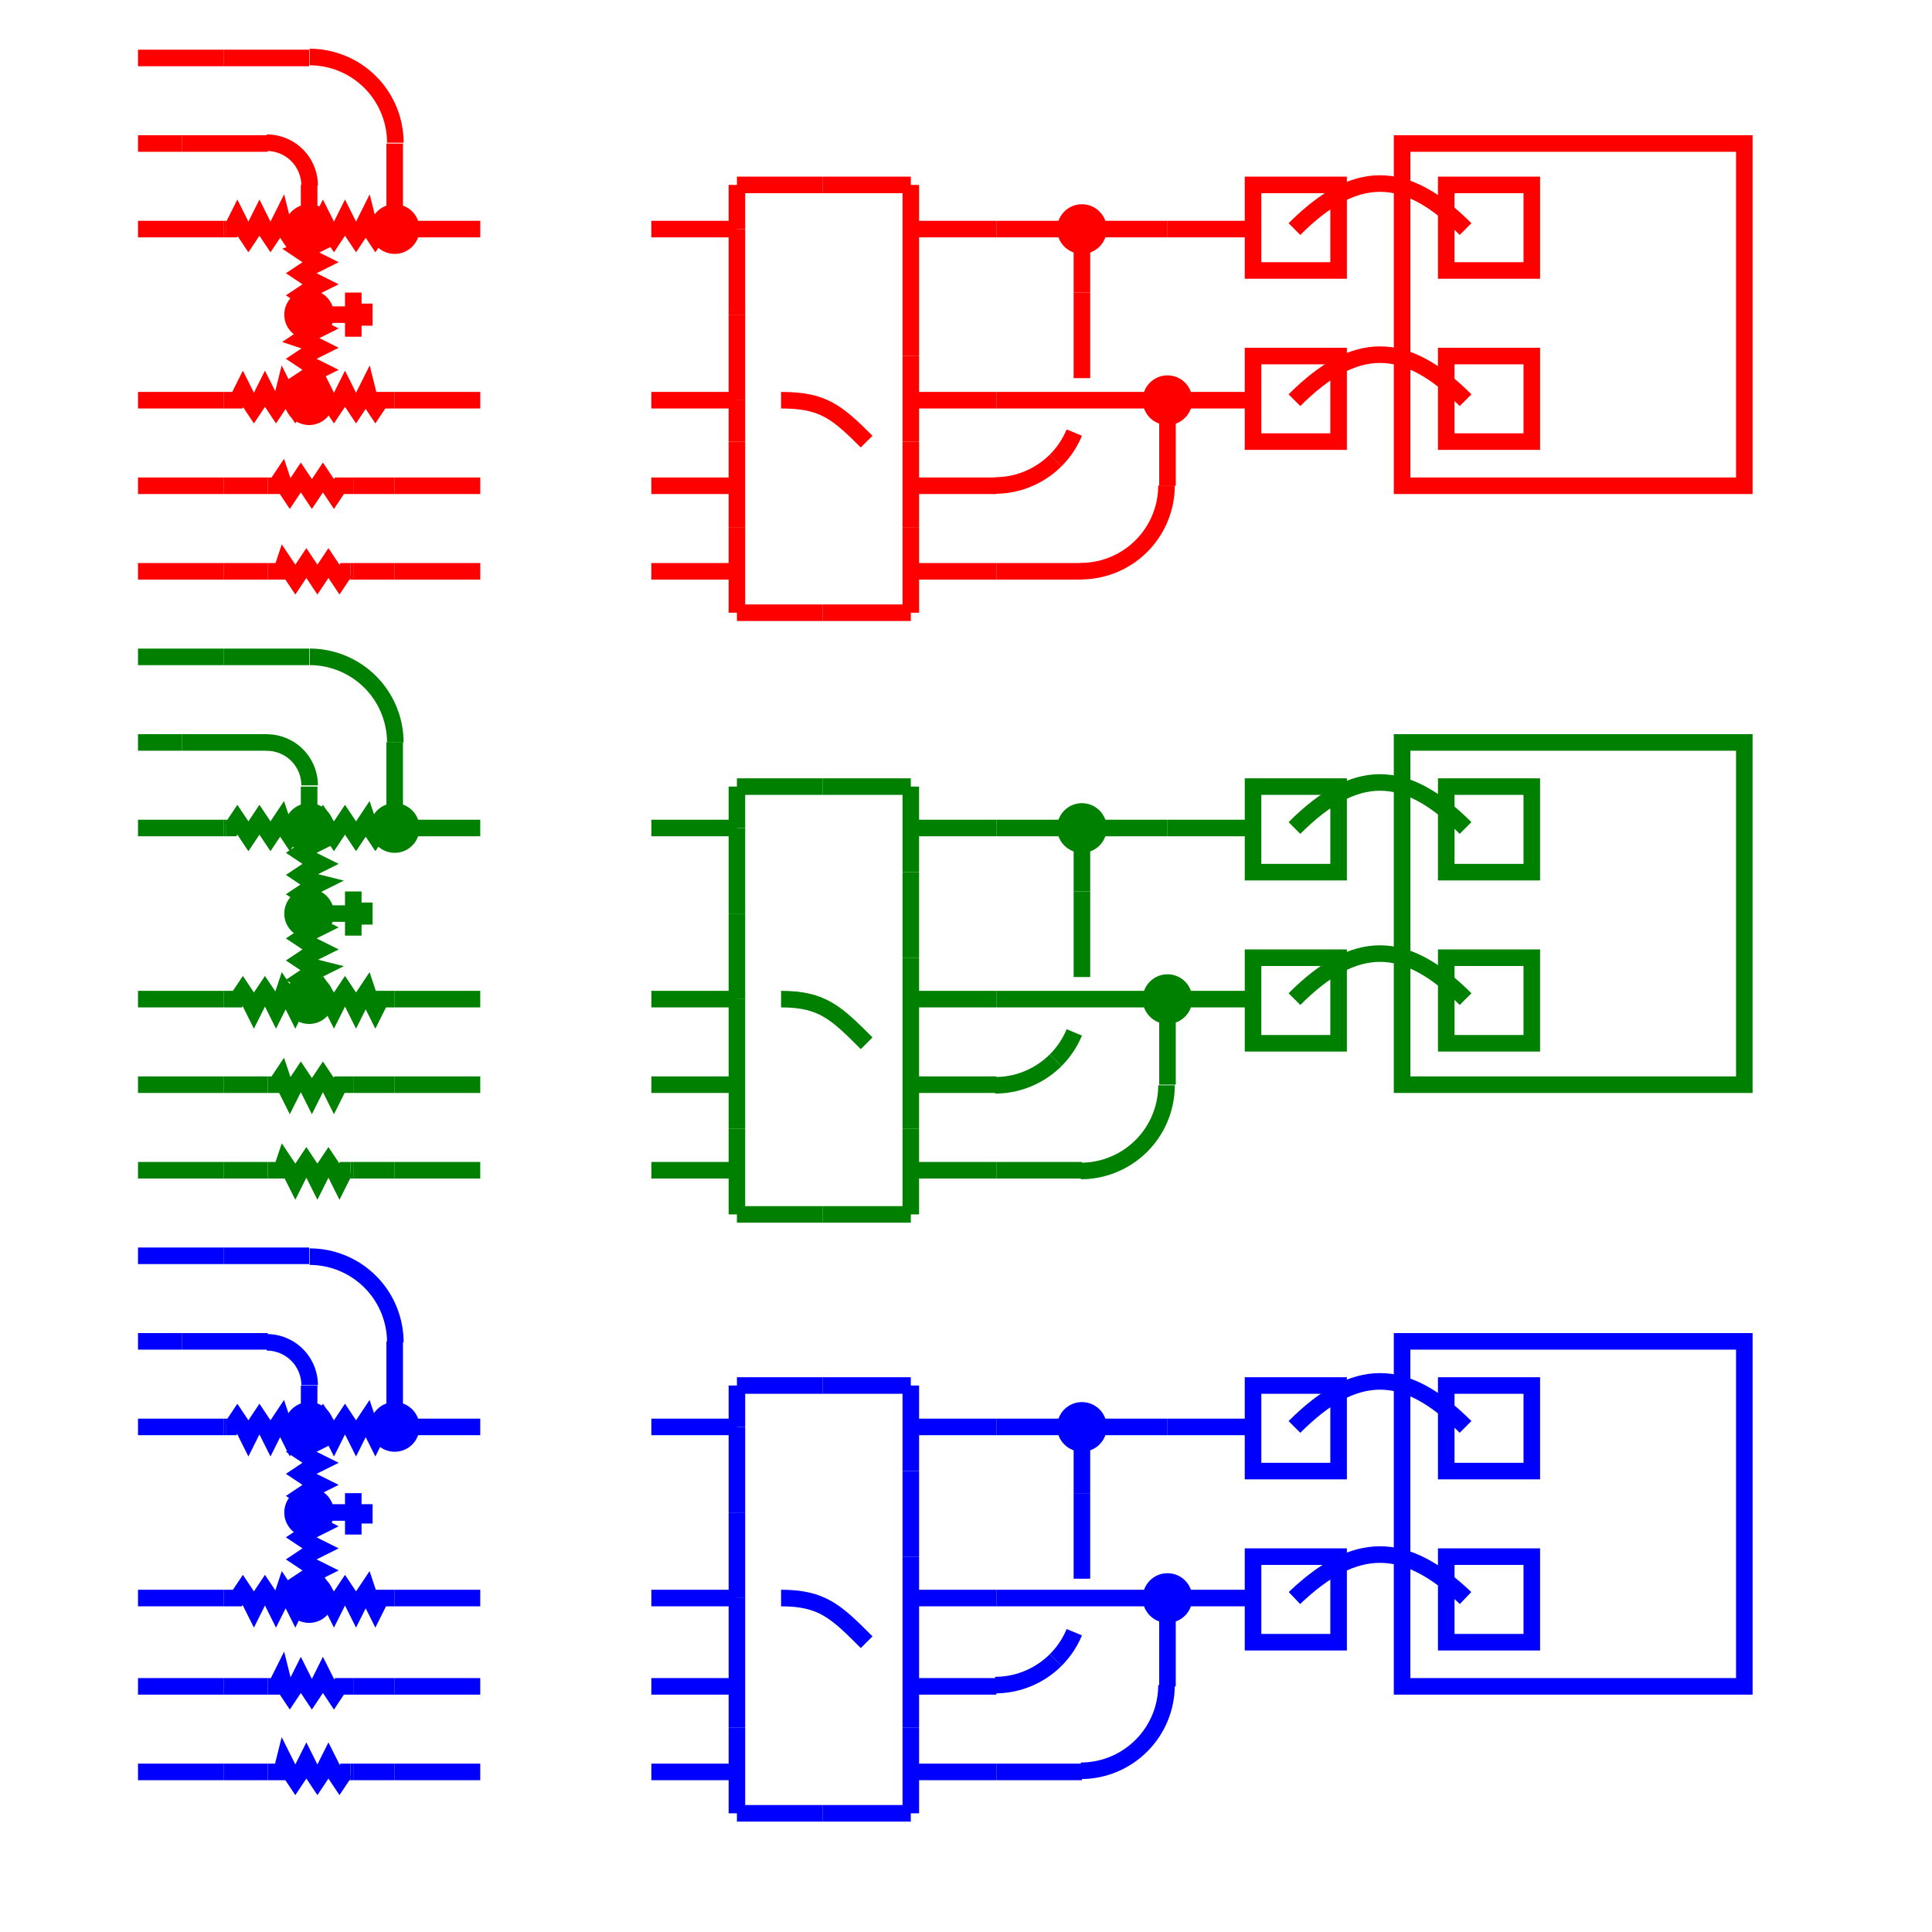 <svg width="700" height="700" viewbox = "0 0 700 700"  xmlns="http://www.w3.org/2000/svg">
<!--<json>{
  "glyph": "0225,0333,0333,0330,0333,0330,0333,0330,0333,0330,0333,0330,0330,0330,0330,0322,0331,0331,0331,0331,0331,0331,0331,0331,0331,0227,",
  "x0": 50.0904379784736,
  "y0": 331.1247456082774,
  "unit": 31.046066152957756,
  "width": 700,
  "height": 700,
  "style": {
    "color0": "black",
    "fill0": "black",
    "line0": 1,
    "color1": "black",
    "fill1": "black",
    "line1": 5,
    "color2": "red",
    "fill2": "red",
    "line2": 6,
    "color3": "orange",
    "fill3": "#ff000040",
    "line3": 1,
    "color4": "yellow",
    "fill4": "yellow",
    "line4": 1,
    "color5": "green",
    "fill5": "green",
    "line5": 6,
    "color6": "blue",
    "fill6": "blue",
    "line6": 6,
    "color7": "purple",
    "fill7": "purple",
    "line7": 3
  },
  "shapes": [
    "0220:0336,0336,0336,0336,0336,0201,0337,0362,0203,0306,0334,0337,0203,0335,0335,0203,0203,0334,0334,0203,0203,0335,0335,0203,0203,0334,0334,0203,0203,0335,0335,0203,0203,0334,0334,0203,0335,0203,0336,0336,0203,0364,0304,0337,0337,0337,0337,0337,",
    "0221:0336,0314,0336,0313,0337,0237,0237,0237,0237,0337,0314,0337,0313,0336,",
    "0222:0336,0336,0362,0203,0336,0203,0334,0364,0337,0342,0335,0335,0342,0332,0342,0335,0335,0342,0335,0336,0362,0203,0337,0203,0335,0364,0335,0337,0337,0335,0335,",
    "0223:0336,0331,0342,0337,0304,0336,0336,0335,0310,0362,0203,0335,0350,0335,0337,0203,0335,0335,0203,0335,0335,0335,0336,0203,0354,0304,0334,0313,0337,0337,0304,0336,0330,0337,",
    "0224:0333,0330,0330,0335,0220,0220,0331,0335,0220,0220,0335,0220,0335,0335,0330,0220,0331,0340,0334,0330,0330,0340,0331,0340,0335,0336,0201,0334,0336,0331,0337,0342,0336,0333,0336,0330,0332,0337,0342,0336,0330,0332,0332,0332,0332,0332,0337,0337,0337,0331,0335,0330,0331,0331,0333,0336,0201,0337,0220,0336,0201,0334,0334,0332,0332,0201,0337,0220,0336,0201,0335,0337,0330,0330,0330,0330,0334,0342,0332,0332,0342,0332,0332,0342,0333,0342,0335,0330,0330,0330,0333,0350,0335,0333,0334,0342,0335,0335,0342,0334,0334,0340,0304,0331,0331,0335,0342,0333,0342,0333,0342,0334,0330,0330,0330,0330,0330,0336,0331,0332,0332,0331,0337,0336,0201,0332,0350,0335,0343,0334,0330,0334,0334,0337,0342,0330,0336,0342,0335,0335,0335,0335,0331,0334,0334,0337,0330,0335,0335,0201,0201,0334,0334,0331,0335,0343,0334,0331,0304,0331,0331,0332,0332,",
    "0225:0330,0330,0330,0330,0330,0330,0322,0224,0331,0331,0331,0331,0331,0325,0331,0331,0224,0331,0331,0331,0331,0331,0326,0331,0331,0224,0333,0333,0330,0330,0330,0330,0330,0330,0330,0330,0332,0332,",
    "0226:0335,0201,0334,0201,0201,0336,0201,0335,0337,0201,0201,0335,0201,0201,0201,0201,0201,0335,0201,0201,0335,0201,0201,0336,0201,0337,0330,0330,0334,0342,0332,0332,0332,0342,0332,0342,0335,0330,0330,0336,0333,0335,0366,0330,0330,0334,0331,0350,0334,0367,0335,0304,0333,0330,0335,0337,0342,0332,0332,0342,0333,0333,0333,0342,0333,0342,0334,0330,0330,0333,0333,0335,0330,0201,0334,0335,0334,0333,0336,0331,0332,0333,0337,0200,0330,0330,0200,0333,0333,0333,0331,0331,0333,0337,0337,0336,0336,0333,0336,0336,0330,0330,0332,0337,0337,0331,0337,0337,0200,0336,0330,0332,0336,0336,0330,0332,0337,0200,0331,0331,0200,0332,0332,0332,0336,0333,0330,0336,0332,0337,0337,0350,0335,0366,0333,0333,0334,0334,0367,0334,0330,0330,0335,0335,0330,0330,0335,0366,0333,0333,0334,0334,0367,0335,0304,0331,0332,0332,0330,0332,0336,0333,0337,0334,0342,0335,0331,0331,0331,0332,0330,0334,0337,0342,0333,0342,0335,0331,0332,0336,0331,0335,0332,0335,0350,0334,0350,0335,0343,0334,0350,0334,0343,0334,0334,0334,0330,0334,0334,0334,0334,0334,0334,0334,0334,0304,0336,0336,0330,0337,0337,0342,0330,0336,0342,0330,0336,0342,0337,0330,0336,0331,0337,0337,0337,0340,0335,0336,0331,0337,0334,0331,0336,0331,0331,0335,0201,0332,0350,0335,0343,0334,0330,0334,0334,0304,0201,0340,0332,0332,0332,0331,0336,0330,0332,0332,0330,0332,0332,0337,0332,",
    "0227:0325,0226,0330,0330,0330,0330,0330,0330,0330,0322,0226,0331,0331,0331,0331,0331,0331,0331,0331,0331,0331,0331,0331,0331,0331,0326,0226,0330,0330,0330,0330,0330,0330,",
    "0230:0335,0201,0336,0331,0335,0337,0234,0220,0234,0334,0336,0331,0337,0342,0334,0333,0330,",
    "0231:0335,0330,0334,0334,0221,0335,0331,0335,0201,0332,0334,",
    "0232:0335,0342,0336,0330,0335,0337,0234,0221,0335,0234,0335,0335,0336,0331,0337,0342,0334,0330,0333,",
    "0233:0335,0236,0333,0236,0334,0330,",
    "0234:0336,0336,0336,0336,0347,0337,0337,0337,0337,",
    "0235:0336,0366,0330,0333,0333,0336,0331,0337,0367,0335,0335,0366,0331,0333,0333,0367,0335,0335,0337,",
    "0236:0336,0201,0336,0336,0330,0341,0331,0337,0337,0331,0337,",
    "0237:0336,0366,0330,0333,0333,0336,0331,0337,0367,0335,0335,0366,0331,0333,0333,0367,0335,0335,0337,",
    "01220:0333,0200,0336,0332,0337,0220,0336,0333,0337,0331,",
    "01221:0333,0200,0336,0332,0337,0336,0336,0336,0332,0337,0337,0337,0221,0331,0336,0333,0336,0336,0333,0337,0337,0337,",
    "01222:0333,0200,0336,0332,0337,0222,0336,0333,0337,0331,",
    "01223:0333,0200,0336,0332,0337,0330,0223,0331,0336,0333,0337,",
    "01224:0333,0200,0336,0330,0332,0336,0332,0224,0333,0333,0333,0331,0331,0337,0337,",
    "01225:0333,0200,0336,0330,0332,0336,0330,0332,0337,0225,0336,0333,0330,0337,0337,0331,",
    "01226:0333,0200,0336,0330,0332,0336,0336,0336,0332,0332,0332,0332,0332,0332,0226,0332,0332,0337,0337,0337,0331,0333,0333,0337,",
    "01227:0333,0200,0336,0330,0332,0336,0336,0332,0332,0336,0336,0227,0337,0337,0337,0332,0337,0331,0333,0333,0337,",
    "01230:0333,0200,0336,0330,0332,0336,0330,0332,0337,0230,0336,0333,0330,0337,0337,0331,",
    "01231:0333,0200,0336,0330,0332,0336,0330,0332,0337,0231,0331,0336,0331,0333,0337,0337,",
    "01232:0333,0200,0336,0330,0332,0336,0330,0332,0337,0232,0336,0333,0330,0337,0337,0331,",
    "01233:0333,0200,0336,0330,0332,0336,0330,0332,0337,0233,0333,0336,0333,0330,0337,0337,0331,",
    "01234:0333,0200,0336,0330,0332,0234,0342,0335,0342,0335,0342,0335,0342,0335,0331,0333,0337,",
    "01235:0333,0200,0336,0330,0332,0336,0332,0330,0337,0235,0331,0336,0333,0331,0337,0337,",
    "01236:0333,0200,0336,0330,0332,0236,0331,0333,0337,",
    "01237:0333,0200,0336,0330,0332,0336,0331,0332,0332,0337,0337,0237,0331,0333,",
    "0240:0220,0336,0331,0333,0336,0321,0335,0342,0335,0335,0342,0335,0330,0330,0332,0332,0337,0337,",
    "01240:0333,0200,0336,0330,0332,0210,0240,0211,0333,0331,0337,",
    "0241:0220,0336,0321,0343,0332,0350,0335,0336,0342,0334,0334,0342,0335,0304,0337,0333,0337,",
    "01241:0333,0200,0336,0332,0330,0210,0241,0211,0333,0331,0337,",
    "0242:0220,0321,0336,0343,0333,0336,0350,0335,0342,0334,0334,0342,0335,0337,0304,0332,0337,",
    "01242:0333,0200,0336,0330,0332,0210,0242,0211,0333,0331,0337,",
    "0243:0220,0336,0331,0332,0336,0321,0343,0332,0350,0334,0336,0342,0335,0335,0342,0337,0334,0334,0335,0304,0332,0330,0330,0337,0337,0333,",
    "01243:0333,0200,0336,0330,0332,0210,0243,0211,0333,0331,0337,",
    "0244:0220,0336,0331,0333,0336,0321,0343,0333,0350,0336,0335,0342,0334,0334,0342,0335,0337,0304,0333,0330,0330,0337,0337,0332,",
    "01244:0333,0200,0336,0330,0332,0210,0244,0211,0333,0331,0337,",
    "0245:0210,0332,0332,0362,0335,0203,0203,0203,0203,0334,0203,0363,0332,0332,0331,0211,",
    "01245:0333,0200,0336,0330,0332,0336,0245,0337,0333,0331,0337,",
    "0246:0210,0332,0332,0335,0306,0336,0330,0335,0335,0335,0321,0362,0203,0335,0335,0203,0364,0331,0350,0335,0337,0366,0333,0333,0333,0333,0334,0334,0334,0334,0367,0335,0336,0342,0334,0334,0342,0330,0330,0330,0330,0335,0335,0335,0304,0337,0211,",
    "01246:0333,0200,0336,0330,0332,0336,0246,",
    "0247:0330,0332,0336,0332,0336,0221,0333,0333,0333,0222,0333,0333,0333,0223,0333,0333,0333,0225,0333,0331,0331,0331,0332,0332,0332,0332,0332,0332,0332,0332,0332,0332,0332,0332,0333,0333,0226,0331,0331,0331,0333,0333,0333,0333,0333,0333,0333,0333,0333,0333,0333,0333,0333,0330,0333,0330,0330,0333,0330,0331,0332,0332,0332,0332,0332,0332,0332,0332,0332,0332,0332,0332,0227,0333,0333,0333,0230,0333,0331,0331,0331,0331,0332,0332,0332,0330,0332,0332,0332,0332,0332,0332,0333,0333,0231,0333,0333,0333,0232,0331,0333,0330,0333,0333,0233,0333,0333,0333,0234,0330,0330,0332,0330,0332,0332,0337,0337,",
    "01247:0333,0200,0336,0330,0332,0220,0336,0247,0337,0331,0333,0337,"
  ]
}</json>-->    <line x1="81" y1="83" x2="82" y2="83" style="stroke:#ff0000;stroke-width:6" />
	<path d = "M82 83 L84 83 L86 79 L88 83 L90 86 L92 83 L94 79 L96 83 L98 86 L100 83 L102 79 L103 83 L105 86 L107 83 L111 83 L112 83 " stroke = "#ff0000" stroke-width = "6" fill = "none" />    <line x1="112" y1="83" x2="113" y2="83" style="stroke:#ff0000;stroke-width:6" />
	<path d = "M113 83 L115 83 L117 79 L119 83 L121 86 L123 83 L125 79 L127 83 L129 86 L131 83 L133 79 L134 83 L136 86 L138 83 L142 83 L143 83 " stroke = "#ff0000" stroke-width = "6" fill = "none" />    <line x1="112" y1="83" x2="112" y2="84" style="stroke:#ff0000;stroke-width:6" />
	<path d = "M112 84 L112 86 L116 88 L112 90 L109 91 L112 93 L116 95 L112 97 L109 99 L112 101 L116 103 L112 105 L109 107 L112 109 L112 113 L112 114 " stroke = "#ff0000" stroke-width = "6" fill = "none" />    <line x1="112" y1="114" x2="112" y2="115" style="stroke:#ff0000;stroke-width:6" />
	<path d = "M112 115 L112 117 L116 119 L112 121 L109 123 L112 124 L116 126 L112 128 L109 130 L112 132 L116 134 L112 136 L109 138 L112 140 L112 144 L112 145 " stroke = "#ff0000" stroke-width = "6" fill = "none" />    <line x1="112" y1="145" x2="111" y2="145" style="stroke:#ff0000;stroke-width:6" />
	<path d = "M111 145 L109 145 L107 148 L105 145 L103 141 L102 145 L100 148 L98 145 L96 141 L94 145 L92 148 L90 145 L88 141 L86 145 L82 145 L81 145 " stroke = "#ff0000" stroke-width = "6" fill = "none" />    <line x1="112" y1="145" x2="113" y2="145" style="stroke:#ff0000;stroke-width:6" />
	<path d = "M113 145 L115 145 L117 141 L119 145 L121 148 L123 145 L125 141 L127 145 L129 148 L131 145 L133 141 L134 145 L136 148 L138 145 L142 145 L143 145 " stroke = "#ff0000" stroke-width = "6" fill = "none" /><circle cx="112" cy = "145" r = "6" stroke = "#ff0000" stroke-width = "6" fill = "#ff0000" />
<circle cx="112" cy = "83" r = "6" stroke = "#ff0000" stroke-width = "6" fill = "#ff0000" />
<circle cx="112" cy = "114" r = "6" stroke = "#ff0000" stroke-width = "6" fill = "#ff0000" />
    <line x1="112" y1="114" x2="128" y2="114" style="stroke:#ff0000;stroke-width:6" />
    <line x1="128" y1="122" x2="128" y2="106" style="stroke:#ff0000;stroke-width:6" />
    <line x1="132" y1="118" x2="132" y2="110" style="stroke:#ff0000;stroke-width:6" />
    <line x1="81" y1="176" x2="97" y2="176" style="stroke:#ff0000;stroke-width:6" />
    <line x1="97" y1="176" x2="98" y2="176" style="stroke:#ff0000;stroke-width:6" />
	<path d = "M98 176 L100 176 L102 173 L103 176 L105 179 L107 176 L109 173 L111 176 L113 179 L115 176 L117 173 L119 176 L121 179 L123 176 L127 176 L128 176 " stroke = "#ff0000" stroke-width = "6" fill = "none" />    <line x1="128" y1="176" x2="143" y2="176" style="stroke:#ff0000;stroke-width:6" />
    <line x1="143" y1="207" x2="128" y2="207" style="stroke:#ff0000;stroke-width:6" />
    <line x1="128" y1="207" x2="127" y2="207" style="stroke:#ff0000;stroke-width:6" />
	<path d = "M127 207 L125 207 L123 210 L121 207 L119 204 L117 207 L115 210 L113 207 L111 204 L109 207 L107 210 L105 207 L103 204 L102 207 L98 207 L97 207 " stroke = "#ff0000" stroke-width = "6" fill = "none" />    <line x1="97" y1="207" x2="81" y2="207" style="stroke:#ff0000;stroke-width:6" />
    <line x1="81" y1="83" x2="50" y2="83" style="stroke:#ff0000;stroke-width:6" />
    <line x1="81" y1="145" x2="50" y2="145" style="stroke:#ff0000;stroke-width:6" />
    <line x1="81" y1="207" x2="50" y2="207" style="stroke:#ff0000;stroke-width:6" />
    <line x1="81" y1="176" x2="50" y2="176" style="stroke:#ff0000;stroke-width:6" />
    <line x1="143" y1="83" x2="143" y2="52" style="stroke:#ff0000;stroke-width:6" />
    <line x1="143" y1="83" x2="174" y2="83" style="stroke:#ff0000;stroke-width:6" />
<circle cx="143" cy = "83" r = "6" stroke = "#ff0000" stroke-width = "6" fill = "#ff0000" />
    <line x1="143" y1="145" x2="174" y2="145" style="stroke:#ff0000;stroke-width:6" />
    <line x1="143" y1="176" x2="174" y2="176" style="stroke:#ff0000;stroke-width:6" />
    <line x1="143" y1="207" x2="174" y2="207" style="stroke:#ff0000;stroke-width:6" />
    <line x1="112" y1="83" x2="112" y2="67" style="stroke:#ff0000;stroke-width:6" />
  <path d="M96.66 51.71           A15.523 15.523 0 0 1 112.183 67.233" fill = "none" stroke = "#ff0000" stroke-width = "6" />
    <line x1="97" y1="52" x2="66" y2="52" style="stroke:#ff0000;stroke-width:6" />
    <line x1="66" y1="52" x2="50" y2="52" style="stroke:#ff0000;stroke-width:6" />
    <line x1="50" y1="21" x2="81" y2="21" style="stroke:#ff0000;stroke-width:6" />
    <line x1="81" y1="21" x2="112" y2="21" style="stroke:#ff0000;stroke-width:6" />
  <path d="M112.183 20.664           A31.046 31.046 0 0 1 143.229 51.71" fill = "none" stroke = "#ff0000" stroke-width = "6" />
    <line x1="81" y1="300" x2="82" y2="300" style="stroke:#008000;stroke-width:6" />
	<path d = "M82 300 L84 300 L86 297 L88 300 L90 303 L92 300 L94 297 L96 300 L98 303 L100 300 L102 297 L103 300 L105 303 L107 300 L111 300 L112 300 " stroke = "#008000" stroke-width = "6" fill = "none" />    <line x1="112" y1="300" x2="113" y2="300" style="stroke:#008000;stroke-width:6" />
	<path d = "M113 300 L115 300 L117 297 L119 300 L121 303 L123 300 L125 297 L127 300 L129 303 L131 300 L133 297 L134 300 L136 303 L138 300 L142 300 L143 300 " stroke = "#008000" stroke-width = "6" fill = "none" />    <line x1="112" y1="300" x2="112" y2="301" style="stroke:#008000;stroke-width:6" />
	<path d = "M112 301 L112 303 L116 305 L112 307 L109 309 L112 311 L116 313 L112 315 L109 317 L112 319 L116 320 L112 322 L109 324 L112 326 L112 330 L112 331 " stroke = "#008000" stroke-width = "6" fill = "none" />    <line x1="112" y1="331" x2="112" y2="332" style="stroke:#008000;stroke-width:6" />
	<path d = "M112 332 L112 334 L116 336 L112 338 L109 340 L112 342 L116 344 L112 346 L109 348 L112 350 L116 351 L112 353 L109 355 L112 357 L112 361 L112 362 " stroke = "#008000" stroke-width = "6" fill = "none" />    <line x1="112" y1="362" x2="111" y2="362" style="stroke:#008000;stroke-width:6" />
	<path d = "M111 362 L109 362 L107 366 L105 362 L103 359 L102 362 L100 366 L98 362 L96 359 L94 362 L92 366 L90 362 L88 359 L86 362 L82 362 L81 362 " stroke = "#008000" stroke-width = "6" fill = "none" />    <line x1="112" y1="362" x2="113" y2="362" style="stroke:#008000;stroke-width:6" />
	<path d = "M113 362 L115 362 L117 359 L119 362 L121 366 L123 362 L125 359 L127 362 L129 366 L131 362 L133 359 L134 362 L136 366 L138 362 L142 362 L143 362 " stroke = "#008000" stroke-width = "6" fill = "none" /><circle cx="112" cy = "362" r = "6" stroke = "#008000" stroke-width = "6" fill = "#008000" />
<circle cx="112" cy = "300" r = "6" stroke = "#008000" stroke-width = "6" fill = "#008000" />
<circle cx="112" cy = "331" r = "6" stroke = "#008000" stroke-width = "6" fill = "#008000" />
    <line x1="112" y1="331" x2="128" y2="331" style="stroke:#008000;stroke-width:6" />
    <line x1="128" y1="339" x2="128" y2="323" style="stroke:#008000;stroke-width:6" />
    <line x1="132" y1="335" x2="132" y2="327" style="stroke:#008000;stroke-width:6" />
    <line x1="81" y1="393" x2="97" y2="393" style="stroke:#008000;stroke-width:6" />
    <line x1="97" y1="393" x2="98" y2="393" style="stroke:#008000;stroke-width:6" />
	<path d = "M98 393 L100 393 L102 390 L103 393 L105 397 L107 393 L109 390 L111 393 L113 397 L115 393 L117 390 L119 393 L121 397 L123 393 L127 393 L128 393 " stroke = "#008000" stroke-width = "6" fill = "none" />    <line x1="128" y1="393" x2="143" y2="393" style="stroke:#008000;stroke-width:6" />
    <line x1="143" y1="424" x2="128" y2="424" style="stroke:#008000;stroke-width:6" />
    <line x1="128" y1="424" x2="127" y2="424" style="stroke:#008000;stroke-width:6" />
	<path d = "M127 424 L125 424 L123 428 L121 424 L119 421 L117 424 L115 428 L113 424 L111 421 L109 424 L107 428 L105 424 L103 421 L102 424 L98 424 L97 424 " stroke = "#008000" stroke-width = "6" fill = "none" />    <line x1="97" y1="424" x2="81" y2="424" style="stroke:#008000;stroke-width:6" />
    <line x1="81" y1="300" x2="50" y2="300" style="stroke:#008000;stroke-width:6" />
    <line x1="81" y1="362" x2="50" y2="362" style="stroke:#008000;stroke-width:6" />
    <line x1="81" y1="424" x2="50" y2="424" style="stroke:#008000;stroke-width:6" />
    <line x1="81" y1="393" x2="50" y2="393" style="stroke:#008000;stroke-width:6" />
    <line x1="143" y1="300" x2="143" y2="269" style="stroke:#008000;stroke-width:6" />
    <line x1="143" y1="300" x2="174" y2="300" style="stroke:#008000;stroke-width:6" />
<circle cx="143" cy = "300" r = "6" stroke = "#008000" stroke-width = "6" fill = "#008000" />
    <line x1="143" y1="362" x2="174" y2="362" style="stroke:#008000;stroke-width:6" />
    <line x1="143" y1="393" x2="174" y2="393" style="stroke:#008000;stroke-width:6" />
    <line x1="143" y1="424" x2="174" y2="424" style="stroke:#008000;stroke-width:6" />
    <line x1="112" y1="300" x2="112" y2="285" style="stroke:#008000;stroke-width:6" />
  <path d="M96.66 269.033           A15.523 15.523 0 0 1 112.183 284.556" fill = "none" stroke = "#008000" stroke-width = "6" />
    <line x1="97" y1="269" x2="66" y2="269" style="stroke:#008000;stroke-width:6" />
    <line x1="66" y1="269" x2="50" y2="269" style="stroke:#008000;stroke-width:6" />
    <line x1="50" y1="238" x2="81" y2="238" style="stroke:#008000;stroke-width:6" />
    <line x1="81" y1="238" x2="112" y2="238" style="stroke:#008000;stroke-width:6" />
  <path d="M112.183 237.987           A31.046 31.046 0 0 1 143.229 269.033" fill = "none" stroke = "#008000" stroke-width = "6" />
    <line x1="81" y1="517" x2="82" y2="517" style="stroke:#0000ff;stroke-width:6" />
	<path d = "M82 517 L84 517 L86 514 L88 517 L90 521 L92 517 L94 514 L96 517 L98 521 L100 517 L102 514 L103 517 L105 521 L107 517 L111 517 L112 517 " stroke = "#0000ff" stroke-width = "6" fill = "none" />    <line x1="112" y1="517" x2="113" y2="517" style="stroke:#0000ff;stroke-width:6" />
	<path d = "M113 517 L115 517 L117 514 L119 517 L121 521 L123 517 L125 514 L127 517 L129 521 L131 517 L133 514 L134 517 L136 521 L138 517 L142 517 L143 517 " stroke = "#0000ff" stroke-width = "6" fill = "none" />    <line x1="112" y1="517" x2="112" y2="518" style="stroke:#0000ff;stroke-width:6" />
	<path d = "M112 518 L112 520 L116 522 L112 524 L109 526 L112 528 L116 530 L112 532 L109 534 L112 536 L116 538 L112 540 L109 542 L112 544 L112 547 L112 548 " stroke = "#0000ff" stroke-width = "6" fill = "none" />    <line x1="112" y1="548" x2="112" y2="549" style="stroke:#0000ff;stroke-width:6" />
	<path d = "M112 549 L112 551 L116 553 L112 555 L109 557 L112 559 L116 561 L112 563 L109 565 L112 567 L116 569 L112 571 L109 573 L112 575 L112 579 L112 579 " stroke = "#0000ff" stroke-width = "6" fill = "none" />    <line x1="112" y1="579" x2="111" y2="579" style="stroke:#0000ff;stroke-width:6" />
	<path d = "M111 579 L109 579 L107 583 L105 579 L103 576 L102 579 L100 583 L98 579 L96 576 L94 579 L92 583 L90 579 L88 576 L86 579 L82 579 L81 579 " stroke = "#0000ff" stroke-width = "6" fill = "none" />    <line x1="112" y1="579" x2="113" y2="579" style="stroke:#0000ff;stroke-width:6" />
	<path d = "M113 579 L115 579 L117 576 L119 579 L121 583 L123 579 L125 576 L127 579 L129 583 L131 579 L133 576 L134 579 L136 583 L138 579 L142 579 L143 579 " stroke = "#0000ff" stroke-width = "6" fill = "none" /><circle cx="112" cy = "579" r = "6" stroke = "#0000ff" stroke-width = "6" fill = "#0000ff" />
<circle cx="112" cy = "517" r = "6" stroke = "#0000ff" stroke-width = "6" fill = "#0000ff" />
<circle cx="112" cy = "548" r = "6" stroke = "#0000ff" stroke-width = "6" fill = "#0000ff" />
    <line x1="112" y1="548" x2="128" y2="548" style="stroke:#0000ff;stroke-width:6" />
    <line x1="128" y1="556" x2="128" y2="541" style="stroke:#0000ff;stroke-width:6" />
    <line x1="132" y1="552" x2="132" y2="545" style="stroke:#0000ff;stroke-width:6" />
    <line x1="81" y1="611" x2="97" y2="611" style="stroke:#0000ff;stroke-width:6" />
    <line x1="97" y1="611" x2="98" y2="611" style="stroke:#0000ff;stroke-width:6" />
	<path d = "M98 611 L100 611 L102 607 L103 611 L105 614 L107 611 L109 607 L111 611 L113 614 L115 611 L117 607 L119 611 L121 614 L123 611 L127 611 L128 611 " stroke = "#0000ff" stroke-width = "6" fill = "none" />    <line x1="128" y1="611" x2="143" y2="611" style="stroke:#0000ff;stroke-width:6" />
    <line x1="143" y1="642" x2="128" y2="642" style="stroke:#0000ff;stroke-width:6" />
    <line x1="128" y1="642" x2="127" y2="642" style="stroke:#0000ff;stroke-width:6" />
	<path d = "M127 642 L125 642 L123 645 L121 642 L119 638 L117 642 L115 645 L113 642 L111 638 L109 642 L107 645 L105 642 L103 638 L102 642 L98 642 L97 642 " stroke = "#0000ff" stroke-width = "6" fill = "none" />    <line x1="97" y1="642" x2="81" y2="642" style="stroke:#0000ff;stroke-width:6" />
    <line x1="81" y1="517" x2="50" y2="517" style="stroke:#0000ff;stroke-width:6" />
    <line x1="81" y1="579" x2="50" y2="579" style="stroke:#0000ff;stroke-width:6" />
    <line x1="81" y1="642" x2="50" y2="642" style="stroke:#0000ff;stroke-width:6" />
    <line x1="81" y1="611" x2="50" y2="611" style="stroke:#0000ff;stroke-width:6" />
    <line x1="143" y1="517" x2="143" y2="486" style="stroke:#0000ff;stroke-width:6" />
    <line x1="143" y1="517" x2="174" y2="517" style="stroke:#0000ff;stroke-width:6" />
<circle cx="143" cy = "517" r = "6" stroke = "#0000ff" stroke-width = "6" fill = "#0000ff" />
    <line x1="143" y1="579" x2="174" y2="579" style="stroke:#0000ff;stroke-width:6" />
    <line x1="143" y1="611" x2="174" y2="611" style="stroke:#0000ff;stroke-width:6" />
    <line x1="143" y1="642" x2="174" y2="642" style="stroke:#0000ff;stroke-width:6" />
    <line x1="112" y1="517" x2="112" y2="502" style="stroke:#0000ff;stroke-width:6" />
  <path d="M96.66 486.355           A15.523 15.523 0 0 1 112.183 501.878" fill = "none" stroke = "#0000ff" stroke-width = "6" />
    <line x1="97" y1="486" x2="66" y2="486" style="stroke:#0000ff;stroke-width:6" />
    <line x1="66" y1="486" x2="50" y2="486" style="stroke:#0000ff;stroke-width:6" />
    <line x1="50" y1="455" x2="81" y2="455" style="stroke:#0000ff;stroke-width:6" />
    <line x1="81" y1="455" x2="112" y2="455" style="stroke:#0000ff;stroke-width:6" />
  <path d="M112.183 455.309           A31.046 31.046 0 0 1 143.229 486.355" fill = "none" stroke = "#0000ff" stroke-width = "6" />
    <line x1="236" y1="362" x2="267" y2="362" style="stroke:#008000;stroke-width:6" />
    <line x1="267" y1="362" x2="267" y2="331" style="stroke:#008000;stroke-width:6" />
    <line x1="267" y1="331" x2="267" y2="300" style="stroke:#008000;stroke-width:6" />
    <line x1="267" y1="300" x2="267" y2="285" style="stroke:#008000;stroke-width:6" />
    <line x1="267" y1="285" x2="298" y2="285" style="stroke:#008000;stroke-width:6" />
    <line x1="298" y1="285" x2="330" y2="285" style="stroke:#008000;stroke-width:6" />
    <line x1="330" y1="285" x2="330" y2="316" style="stroke:#008000;stroke-width:6" />
    <line x1="330" y1="316" x2="330" y2="347" style="stroke:#008000;stroke-width:6" />
    <line x1="330" y1="347" x2="330" y2="378" style="stroke:#008000;stroke-width:6" />
    <line x1="330" y1="378" x2="330" y2="409" style="stroke:#008000;stroke-width:6" />
    <line x1="330" y1="409" x2="330" y2="440" style="stroke:#008000;stroke-width:6" />
    <line x1="330" y1="440" x2="298" y2="440" style="stroke:#008000;stroke-width:6" />
    <line x1="298" y1="440" x2="267" y2="440" style="stroke:#008000;stroke-width:6" />
    <line x1="267" y1="440" x2="267" y2="409" style="stroke:#008000;stroke-width:6" />
    <line x1="267" y1="409" x2="267" y2="378" style="stroke:#008000;stroke-width:6" />
    <line x1="267" y1="378" x2="267" y2="362" style="stroke:#008000;stroke-width:6" />
    <line x1="267" y1="300" x2="236" y2="300" style="stroke:#008000;stroke-width:6" />
    <line x1="267" y1="393" x2="236" y2="393" style="stroke:#008000;stroke-width:6" />
    <line x1="267" y1="424" x2="236" y2="424" style="stroke:#008000;stroke-width:6" />
<path    d = "M283,362 C298,362 303,367 314,378" fill = "none" stroke-width = "6" stroke = "#008000" />    <line x1="330" y1="362" x2="361" y2="362" style="stroke:#008000;stroke-width:6" />
    <line x1="330" y1="300" x2="361" y2="300" style="stroke:#008000;stroke-width:6" />
    <line x1="330" y1="393" x2="361" y2="393" style="stroke:#008000;stroke-width:6" />
    <line x1="330" y1="424" x2="361" y2="424" style="stroke:#008000;stroke-width:6" />
    <line x1="423" y1="362" x2="454" y2="362" style="stroke:#008000;stroke-width:6" />
	<path d = "M485 378 L485 347 L454 347 L454 378 L485 378 Z" stroke = "#008000" stroke-width = "6" fill = "none" />	<path d = "M485 316 L485 285 L454 285 L454 316 L485 316 Z" stroke = "#008000" stroke-width = "6" fill = "none" />	<path d = "M632 393 L632 269 L508 269 L508 393 L632 393 Z" stroke = "#008000" stroke-width = "6" fill = "none" />	<path d = "M555 316 L555 285 L524 285 L524 316 L555 316 Z" stroke = "#008000" stroke-width = "6" fill = "none" />	<path d = "M555 378 L555 347 L524 347 L524 378 L555 378 Z" stroke = "#008000" stroke-width = "6" fill = "none" /><path    d = "M469,362 C491,340 509,340 531,362" fill = "none" stroke-width = "6" stroke = "#008000" /><path    d = "M469,300 C491,278 509,278 531,300" fill = "none" stroke-width = "6" stroke = "#008000" />    <line x1="454" y1="300" x2="423" y2="300" style="stroke:#008000;stroke-width:6" />
    <line x1="423" y1="362" x2="361" y2="362" style="stroke:#008000;stroke-width:6" />
    <line x1="423" y1="300" x2="361" y2="300" style="stroke:#008000;stroke-width:6" />
  <path d="M382.504 384.124           A31.046 31.046 0 0 1 360.551 393.217" fill = "none" stroke = "#008000" stroke-width = "6" />
  <path d="M389.234 374.052           A31.046 31.046 0 0 1 382.504 384.124" fill = "none" stroke = "#008000" stroke-width = "6" />
    <line x1="392" y1="354" x2="392" y2="323" style="stroke:#008000;stroke-width:6" />
    <line x1="392" y1="323" x2="392" y2="308" style="stroke:#008000;stroke-width:6" />
    <line x1="392" y1="308" x2="392" y2="300" style="stroke:#008000;stroke-width:6" />
<circle cx="392" cy = "300" r = "6" stroke = "#008000" stroke-width = "6" fill = "#008000" />
    <line x1="361" y1="424" x2="392" y2="424" style="stroke:#008000;stroke-width:6" />
  <path d="M422.643 393.217           A31.046 31.046 0 0 1 391.597 424.263" fill = "none" stroke = "#008000" stroke-width = "6" />
    <line x1="423" y1="393" x2="423" y2="362" style="stroke:#008000;stroke-width:6" />
<circle cx="423" cy = "362" r = "6" stroke = "#008000" stroke-width = "6" fill = "#008000" />
    <line x1="236" y1="145" x2="267" y2="145" style="stroke:#ff0000;stroke-width:6" />
    <line x1="267" y1="145" x2="267" y2="114" style="stroke:#ff0000;stroke-width:6" />
    <line x1="267" y1="114" x2="267" y2="83" style="stroke:#ff0000;stroke-width:6" />
    <line x1="267" y1="83" x2="267" y2="67" style="stroke:#ff0000;stroke-width:6" />
    <line x1="267" y1="67" x2="298" y2="67" style="stroke:#ff0000;stroke-width:6" />
    <line x1="298" y1="67" x2="330" y2="67" style="stroke:#ff0000;stroke-width:6" />
    <line x1="330" y1="67" x2="330" y2="98" style="stroke:#ff0000;stroke-width:6" />
    <line x1="330" y1="98" x2="330" y2="129" style="stroke:#ff0000;stroke-width:6" />
    <line x1="330" y1="129" x2="330" y2="160" style="stroke:#ff0000;stroke-width:6" />
    <line x1="330" y1="160" x2="330" y2="191" style="stroke:#ff0000;stroke-width:6" />
    <line x1="330" y1="191" x2="330" y2="222" style="stroke:#ff0000;stroke-width:6" />
    <line x1="330" y1="222" x2="298" y2="222" style="stroke:#ff0000;stroke-width:6" />
    <line x1="298" y1="222" x2="267" y2="222" style="stroke:#ff0000;stroke-width:6" />
    <line x1="267" y1="222" x2="267" y2="191" style="stroke:#ff0000;stroke-width:6" />
    <line x1="267" y1="191" x2="267" y2="160" style="stroke:#ff0000;stroke-width:6" />
    <line x1="267" y1="160" x2="267" y2="145" style="stroke:#ff0000;stroke-width:6" />
    <line x1="267" y1="83" x2="236" y2="83" style="stroke:#ff0000;stroke-width:6" />
    <line x1="267" y1="176" x2="236" y2="176" style="stroke:#ff0000;stroke-width:6" />
    <line x1="267" y1="207" x2="236" y2="207" style="stroke:#ff0000;stroke-width:6" />
<path    d = "M283,145 C298,145 303,149 314,160" fill = "none" stroke-width = "6" stroke = "#ff0000" />    <line x1="330" y1="145" x2="361" y2="145" style="stroke:#ff0000;stroke-width:6" />
    <line x1="330" y1="83" x2="361" y2="83" style="stroke:#ff0000;stroke-width:6" />
    <line x1="330" y1="176" x2="361" y2="176" style="stroke:#ff0000;stroke-width:6" />
    <line x1="330" y1="207" x2="361" y2="207" style="stroke:#ff0000;stroke-width:6" />
    <line x1="423" y1="145" x2="454" y2="145" style="stroke:#ff0000;stroke-width:6" />
	<path d = "M485 160 L485 129 L454 129 L454 160 L485 160 Z" stroke = "#ff0000" stroke-width = "6" fill = "none" />	<path d = "M485 98 L485 67 L454 67 L454 98 L485 98 Z" stroke = "#ff0000" stroke-width = "6" fill = "none" />	<path d = "M632 176 L632 52 L508 52 L508 176 L632 176 Z" stroke = "#ff0000" stroke-width = "6" fill = "none" />	<path d = "M555 98 L555 67 L524 67 L524 98 L555 98 Z" stroke = "#ff0000" stroke-width = "6" fill = "none" />	<path d = "M555 160 L555 129 L524 129 L524 160 L555 160 Z" stroke = "#ff0000" stroke-width = "6" fill = "none" /><path    d = "M469,145 C491,123 509,123 531,145" fill = "none" stroke-width = "6" stroke = "#ff0000" /><path    d = "M469,83 C491,61 509,61 531,83" fill = "none" stroke-width = "6" stroke = "#ff0000" />    <line x1="454" y1="83" x2="423" y2="83" style="stroke:#ff0000;stroke-width:6" />
    <line x1="423" y1="145" x2="361" y2="145" style="stroke:#ff0000;stroke-width:6" />
    <line x1="423" y1="83" x2="361" y2="83" style="stroke:#ff0000;stroke-width:6" />
  <path d="M382.504 166.801           A31.046 31.046 0 0 1 360.551 175.894" fill = "none" stroke = "#ff0000" stroke-width = "6" />
  <path d="M389.234 156.729           A31.046 31.046 0 0 1 382.504 166.801" fill = "none" stroke = "#ff0000" stroke-width = "6" />
    <line x1="392" y1="137" x2="392" y2="106" style="stroke:#ff0000;stroke-width:6" />
    <line x1="392" y1="106" x2="392" y2="91" style="stroke:#ff0000;stroke-width:6" />
    <line x1="392" y1="91" x2="392" y2="83" style="stroke:#ff0000;stroke-width:6" />
<circle cx="392" cy = "83" r = "6" stroke = "#ff0000" stroke-width = "6" fill = "#ff0000" />
    <line x1="361" y1="207" x2="392" y2="207" style="stroke:#ff0000;stroke-width:6" />
  <path d="M422.643 175.894           A31.046 31.046 0 0 1 391.597 206.94" fill = "none" stroke = "#ff0000" stroke-width = "6" />
    <line x1="423" y1="176" x2="423" y2="145" style="stroke:#ff0000;stroke-width:6" />
<circle cx="423" cy = "145" r = "6" stroke = "#ff0000" stroke-width = "6" fill = "#ff0000" />
    <line x1="236" y1="579" x2="267" y2="579" style="stroke:#0000ff;stroke-width:6" />
    <line x1="267" y1="579" x2="267" y2="548" style="stroke:#0000ff;stroke-width:6" />
    <line x1="267" y1="548" x2="267" y2="517" style="stroke:#0000ff;stroke-width:6" />
    <line x1="267" y1="517" x2="267" y2="502" style="stroke:#0000ff;stroke-width:6" />
    <line x1="267" y1="502" x2="298" y2="502" style="stroke:#0000ff;stroke-width:6" />
    <line x1="298" y1="502" x2="330" y2="502" style="stroke:#0000ff;stroke-width:6" />
    <line x1="330" y1="502" x2="330" y2="533" style="stroke:#0000ff;stroke-width:6" />
    <line x1="330" y1="533" x2="330" y2="564" style="stroke:#0000ff;stroke-width:6" />
    <line x1="330" y1="564" x2="330" y2="595" style="stroke:#0000ff;stroke-width:6" />
    <line x1="330" y1="595" x2="330" y2="626" style="stroke:#0000ff;stroke-width:6" />
    <line x1="330" y1="626" x2="330" y2="657" style="stroke:#0000ff;stroke-width:6" />
    <line x1="330" y1="657" x2="298" y2="657" style="stroke:#0000ff;stroke-width:6" />
    <line x1="298" y1="657" x2="267" y2="657" style="stroke:#0000ff;stroke-width:6" />
    <line x1="267" y1="657" x2="267" y2="626" style="stroke:#0000ff;stroke-width:6" />
    <line x1="267" y1="626" x2="267" y2="595" style="stroke:#0000ff;stroke-width:6" />
    <line x1="267" y1="595" x2="267" y2="579" style="stroke:#0000ff;stroke-width:6" />
    <line x1="267" y1="517" x2="236" y2="517" style="stroke:#0000ff;stroke-width:6" />
    <line x1="267" y1="611" x2="236" y2="611" style="stroke:#0000ff;stroke-width:6" />
    <line x1="267" y1="642" x2="236" y2="642" style="stroke:#0000ff;stroke-width:6" />
<path    d = "M283,579 C298,579 303,584 314,595" fill = "none" stroke-width = "6" stroke = "#0000ff" />    <line x1="330" y1="579" x2="361" y2="579" style="stroke:#0000ff;stroke-width:6" />
    <line x1="330" y1="517" x2="361" y2="517" style="stroke:#0000ff;stroke-width:6" />
    <line x1="330" y1="611" x2="361" y2="611" style="stroke:#0000ff;stroke-width:6" />
    <line x1="330" y1="642" x2="361" y2="642" style="stroke:#0000ff;stroke-width:6" />
    <line x1="423" y1="579" x2="454" y2="579" style="stroke:#0000ff;stroke-width:6" />
	<path d = "M485 595 L485 564 L454 564 L454 595 L485 595 Z" stroke = "#0000ff" stroke-width = "6" fill = "none" />	<path d = "M485 533 L485 502 L454 502 L454 533 L485 533 Z" stroke = "#0000ff" stroke-width = "6" fill = "none" />	<path d = "M632 611 L632 486 L508 486 L508 611 L632 611 Z" stroke = "#0000ff" stroke-width = "6" fill = "none" />	<path d = "M555 533 L555 502 L524 502 L524 533 L555 533 Z" stroke = "#0000ff" stroke-width = "6" fill = "none" />	<path d = "M555 595 L555 564 L524 564 L524 595 L555 595 Z" stroke = "#0000ff" stroke-width = "6" fill = "none" /><path    d = "M469,579 C491,558 509,558 531,579" fill = "none" stroke-width = "6" stroke = "#0000ff" /><path    d = "M469,517 C491,495 509,495 531,517" fill = "none" stroke-width = "6" stroke = "#0000ff" />    <line x1="454" y1="517" x2="423" y2="517" style="stroke:#0000ff;stroke-width:6" />
    <line x1="423" y1="579" x2="361" y2="579" style="stroke:#0000ff;stroke-width:6" />
    <line x1="423" y1="517" x2="361" y2="517" style="stroke:#0000ff;stroke-width:6" />
  <path d="M382.504 601.446           A31.046 31.046 0 0 1 360.551 610.539" fill = "none" stroke = "#0000ff" stroke-width = "6" />
  <path d="M389.234 591.374           A31.046 31.046 0 0 1 382.504 601.446" fill = "none" stroke = "#0000ff" stroke-width = "6" />
    <line x1="392" y1="572" x2="392" y2="541" style="stroke:#0000ff;stroke-width:6" />
    <line x1="392" y1="541" x2="392" y2="525" style="stroke:#0000ff;stroke-width:6" />
    <line x1="392" y1="525" x2="392" y2="517" style="stroke:#0000ff;stroke-width:6" />
<circle cx="392" cy = "517" r = "6" stroke = "#0000ff" stroke-width = "6" fill = "#0000ff" />
    <line x1="361" y1="642" x2="392" y2="642" style="stroke:#0000ff;stroke-width:6" />
  <path d="M422.643 610.539           A31.046 31.046 0 0 1 391.597 641.585" fill = "none" stroke = "#0000ff" stroke-width = "6" />
    <line x1="423" y1="611" x2="423" y2="579" style="stroke:#0000ff;stroke-width:6" />
<circle cx="423" cy = "579" r = "6" stroke = "#0000ff" stroke-width = "6" fill = "#0000ff" />
</svg>
